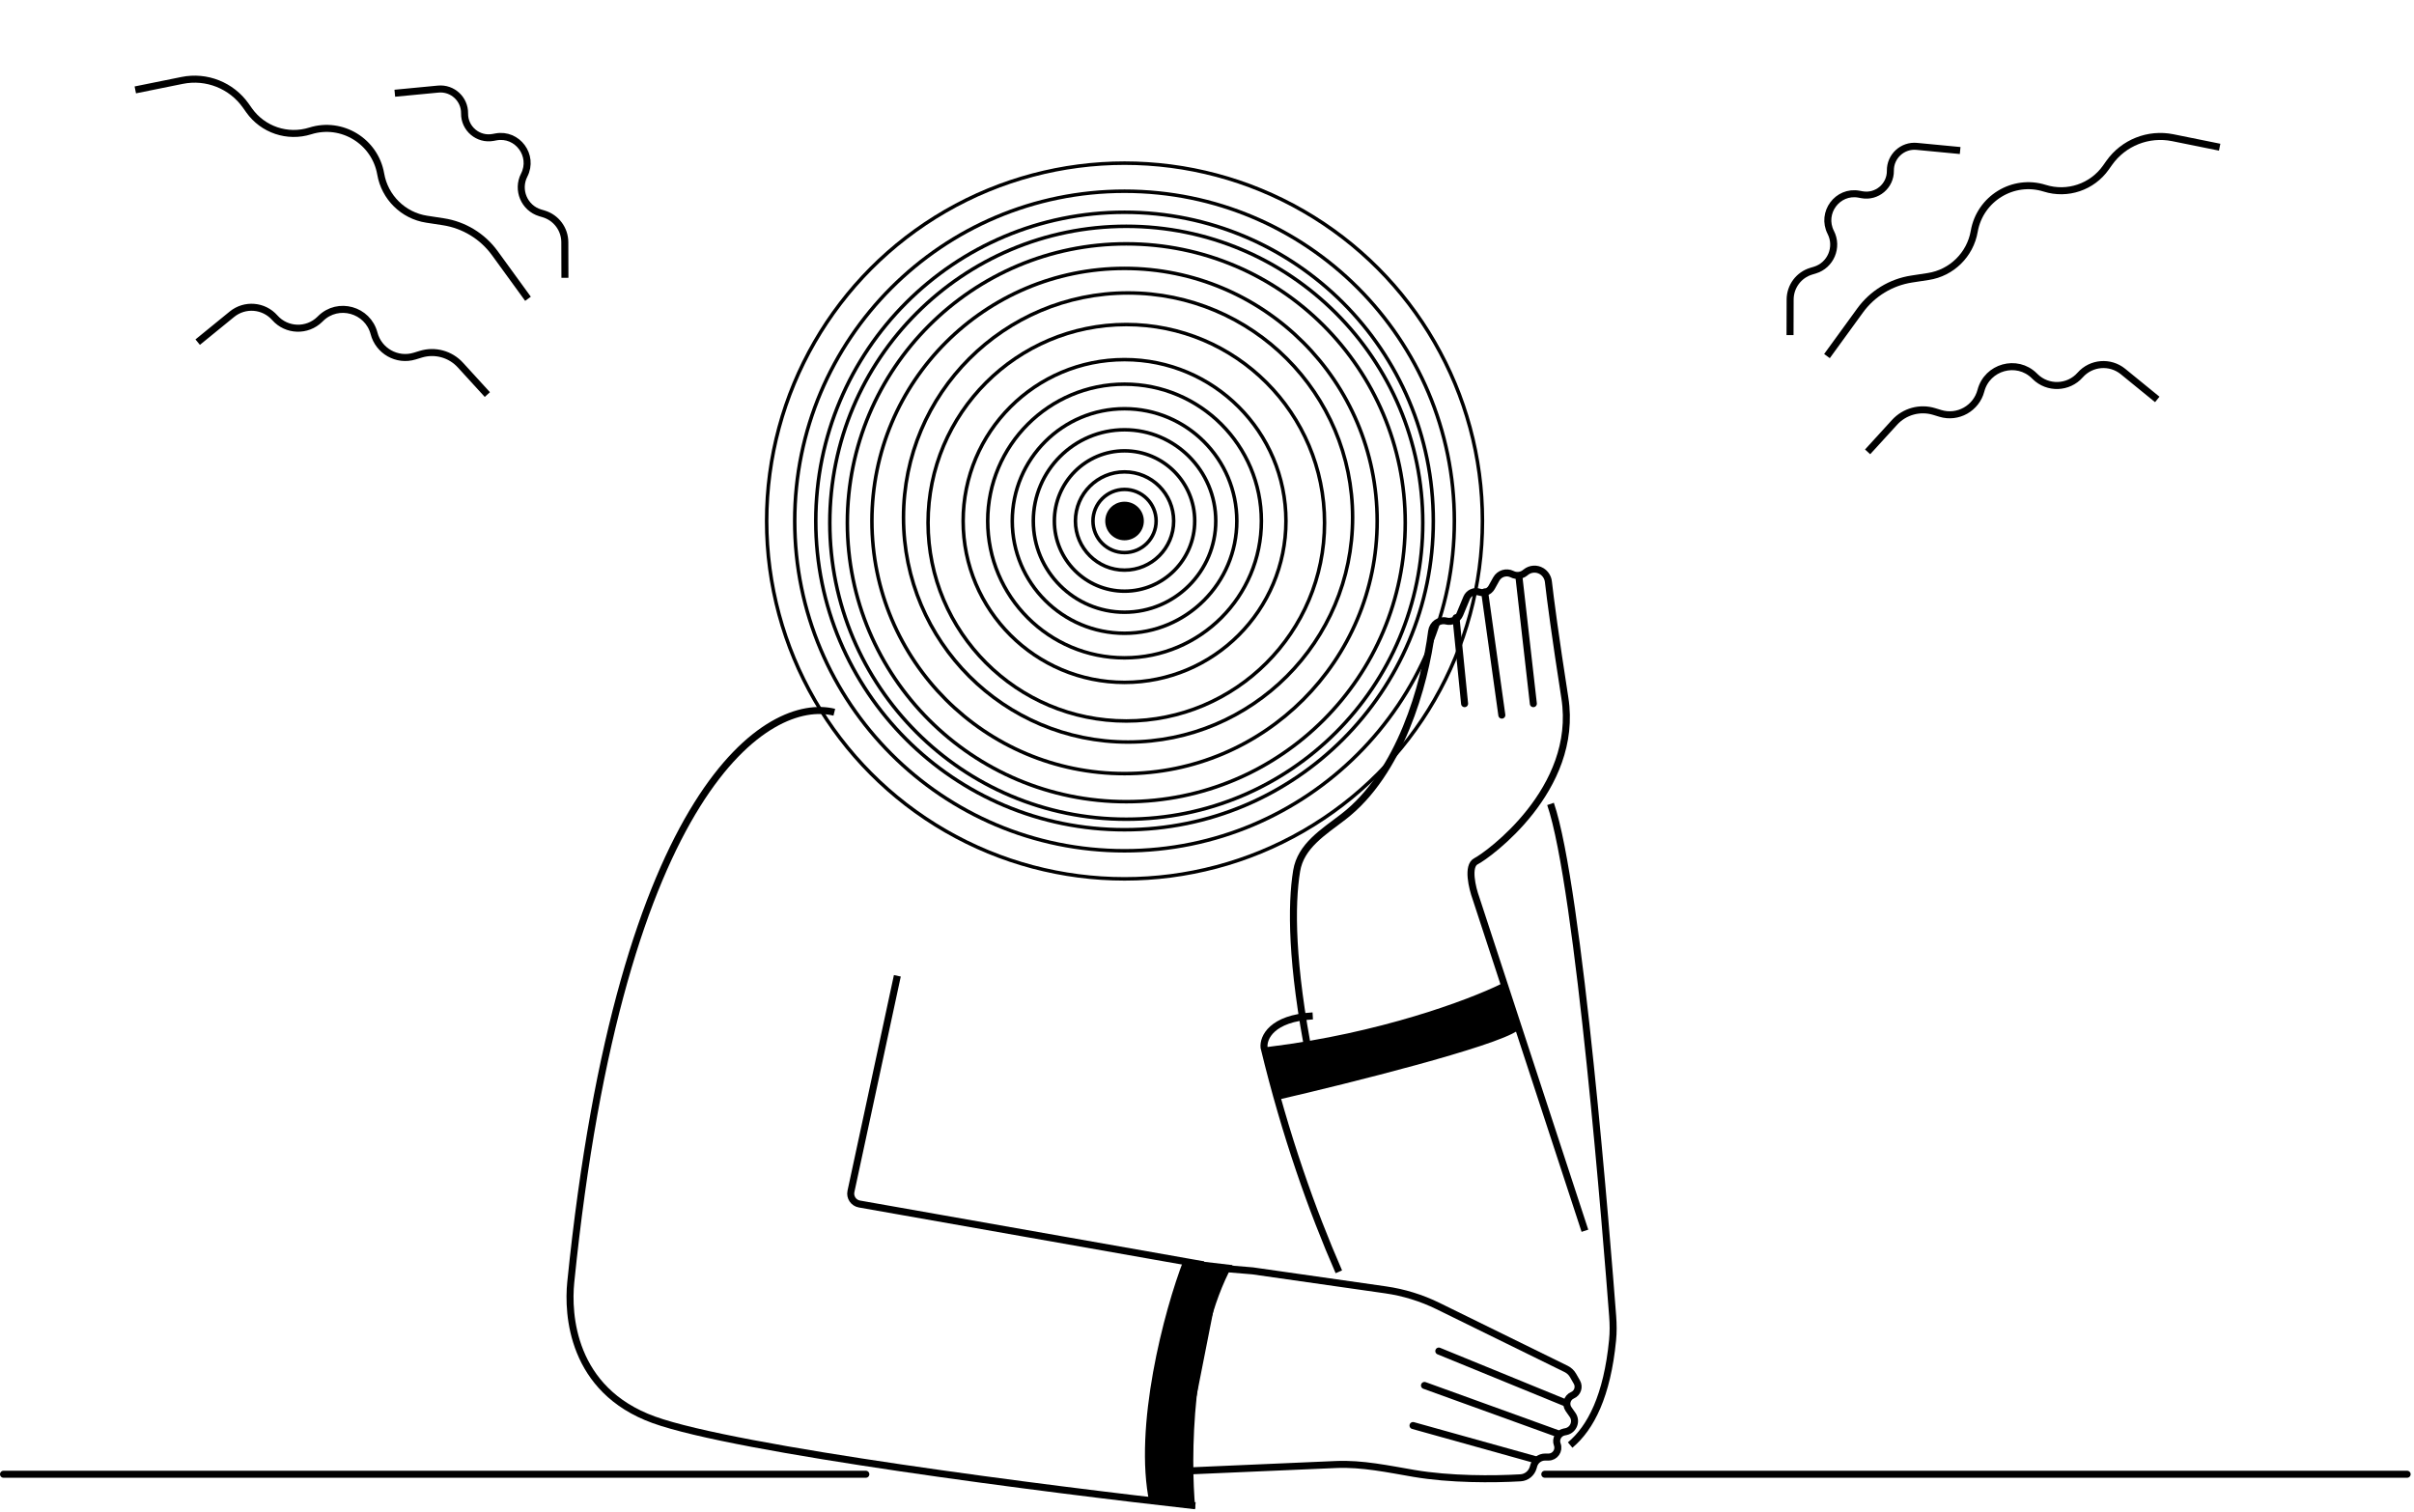 <svg width="688" height="431" viewBox="0 0 688 431" fill="none" xmlns="http://www.w3.org/2000/svg">
<path d="M237.784 203.013C219.277 198.386 177.038 223.752 162.667 365.496C161.757 374.478 162.83 396.197 186.345 404.688C209.86 413.18 299.022 424.556 340.663 429.183M255.747 278.131L242.522 339.591C242.164 341.253 243.258 342.88 244.933 343.176L343 360.5" stroke="black" stroke-width="2"/>
<path d="M441.908 229.141C450 252.681 458.092 355.088 459.615 375.145C459.79 377.447 459.814 379.72 459.589 382.017C458.041 397.818 453.405 406.946 447.5 411.878M374.139 289.562C362.381 290.215 359.986 295.822 360.258 298.543C366.345 323.721 374.014 345.197 381.577 362.5" stroke="black" stroke-width="2"/>
<path d="M364.259 312.424L361.892 299.36C393.451 295.441 418.698 286.024 428.166 281.397L432.111 292.828C425.799 297.4 384.246 307.797 364.259 312.424Z" fill="black" stroke="black" stroke-width="2"/>
<path d="M138.896 112.461L131.212 104.05C128.362 100.931 123.972 99.728 119.931 100.961L118.156 101.502C113.177 103.021 107.925 100.059 106.604 95.024V95.024C104.824 88.24 96.354 85.867 91.367 90.798L91.168 90.994C87.556 94.566 81.684 94.369 78.318 90.564V90.564C75.172 87.006 69.779 86.566 66.098 89.567L56.342 97.52" stroke="black" stroke-width="2"/>
<path d="M161.006 79.178L160.975 69.036C160.964 65.313 158.517 62.035 154.951 60.965L153.952 60.665C149.416 59.305 147.239 54.132 149.395 49.915V49.915C152.242 44.345 147.483 37.876 141.334 39.021L140.531 39.171C136.269 39.964 132.347 36.658 132.408 32.323V32.323C132.465 28.234 128.958 25.002 124.887 25.391L112.52 26.574" stroke="black" stroke-width="2"/>
<path d="M150.479 85.164L141.026 72.157C137.519 67.331 132.229 64.107 126.332 63.203L121.599 62.477C114.931 61.455 109.656 56.252 108.506 49.605V49.605C106.893 40.295 97.437 34.482 88.423 37.318V37.318C81.952 39.354 74.907 36.979 70.989 31.441L70.046 30.107C65.962 24.335 58.858 21.516 51.928 22.918L38.559 25.623" stroke="black" stroke-width="2"/>
<path d="M532.276 128.791L539.96 120.38C542.81 117.26 547.199 116.058 551.241 117.291L553.015 117.832C557.994 119.351 563.247 116.389 564.568 111.354V111.354C566.347 104.57 574.817 102.197 579.805 107.128L580.003 107.324C583.616 110.896 589.488 110.699 592.853 106.894V106.894C595.999 103.336 601.393 102.896 605.074 105.897L614.83 113.85" stroke="black" stroke-width="2"/>
<path d="M510.166 95.508L510.197 85.366C510.208 81.642 512.654 78.365 516.221 77.295L517.219 76.995C521.756 75.635 523.932 70.462 521.777 66.245V66.245C518.93 60.675 523.688 54.206 529.838 55.351L530.641 55.501C534.903 56.294 538.825 52.988 538.764 48.653V48.653C538.707 44.564 542.214 41.332 546.285 41.721L558.652 42.904" stroke="black" stroke-width="2"/>
<path d="M520.692 101.494L530.145 88.487C533.652 83.661 538.943 80.437 544.839 79.533L549.572 78.807C556.24 77.785 561.515 72.582 562.666 65.935V65.935C564.278 56.625 573.735 50.812 582.748 53.648V53.648C589.219 55.684 596.264 53.309 600.182 47.771L601.126 46.437C605.209 40.665 612.313 37.846 619.243 39.248L632.613 41.953" stroke="black" stroke-width="2"/>
<path d="M394.87 367.641L356.993 362.23L347.195 361.414L335.764 419.385L380.788 417.428C388.23 417.104 395.642 418.71 402.984 419.964C413.297 421.725 425.619 421.67 433.364 421.217C435.071 421.117 436.504 419.93 436.974 418.286L437.133 417.728C437.544 416.293 438.856 415.303 440.349 415.303H441.331C443.191 415.303 444.478 413.445 443.825 411.704C443.249 410.166 444.187 408.478 445.797 408.156L446.273 408.061C448.45 407.626 449.463 405.099 448.19 403.28L447.041 401.638C446.078 400.264 446.623 398.352 448.165 397.691C449.617 397.069 450.203 395.321 449.419 393.949L448.326 392.035C447.869 391.235 447.182 390.591 446.355 390.185L409.833 372.255C405.118 369.941 400.069 368.384 394.87 367.641Z" stroke="black" stroke-width="2"/>
<path d="M410.066 385.092L445.992 399.789M405.983 394.89L444.359 408.771M402.717 406.321L437.827 416.119" stroke="black" stroke-width="2" stroke-linecap="round" stroke-linejoin="round"/>
<path d="M327.6 428.367C323.028 406.811 331.682 373.661 337.397 358.964L351.278 360.597C339.52 382.153 339.302 415.847 340.663 430L327.6 428.367Z" fill="black"/>
<path d="M451.707 350.799L420.68 256.086C419.591 253.092 418.067 246.777 420.68 245.471C423.946 243.838 450.074 225.059 445.992 198.931C443.234 181.278 441.834 170.536 441.302 165.819C441.16 164.564 440.442 163.431 439.359 162.781V162.781C437.956 161.939 436.162 162.05 434.884 163.073L434.641 163.267C433.597 164.103 432.162 164.255 430.965 163.656V163.656C429.323 162.835 427.326 163.453 426.434 165.058L425.129 167.407C424.443 168.642 422.975 169.213 421.635 168.766V168.766C420.176 168.28 418.589 169.002 417.998 170.422L416.057 175.081C415.429 176.587 413.794 177.409 412.21 177.013V177.013C410.232 176.519 408.285 177.909 408.026 179.931C406.073 195.207 399.041 220.378 382.84 232.824C377.116 237.221 370.723 241.102 369.549 248.223C367.961 257.861 367.994 274.755 373.323 301.809" stroke="black" stroke-width="2"/>
<path d="M432.928 164.638L437.01 200.564M423.13 168.72L428.029 203.83M414.965 176.069L417.414 200.564" stroke="black" stroke-width="2" stroke-linecap="round" stroke-linejoin="round"/>
<path d="M440.276 420.202H686.042" stroke="black" stroke-width="2" stroke-linecap="round" stroke-linejoin="round"/>
<path d="M1 420.202H246.766" stroke="black" stroke-width="2" stroke-linecap="round" stroke-linejoin="round"/>
<circle cx="320.5" cy="148.5" r="102" stroke="black"/>
<circle cx="320.5" cy="148.5" r="94" stroke="black"/>
<circle cx="320.5" cy="148.5" r="88" stroke="black"/>
<circle cx="321" cy="149" r="84.5" stroke="black"/>
<circle cx="321" cy="149" r="79.5" stroke="black"/>
<circle cx="320.5" cy="148.5" r="72" stroke="black"/>
<circle cx="321.5" cy="147.5" r="64" stroke="black"/>
<circle cx="321" cy="149" r="56.5" stroke="black"/>
<circle cx="320.5" cy="148.5" r="46" stroke="black"/>
<circle cx="320.5" cy="148.5" r="39" stroke="black"/>
<circle cx="320.5" cy="148.5" r="32" stroke="black"/>
<circle cx="320.5" cy="148.5" r="26" stroke="black"/>
<circle cx="320.5" cy="148.5" r="20" stroke="black"/>
<circle cx="320.5" cy="148.5" r="14" stroke="black"/>
<circle cx="320.5" cy="148.5" r="9" stroke="black"/>
<circle cx="320.5" cy="148.5" r="5" fill="black" stroke="black"/>
</svg>
